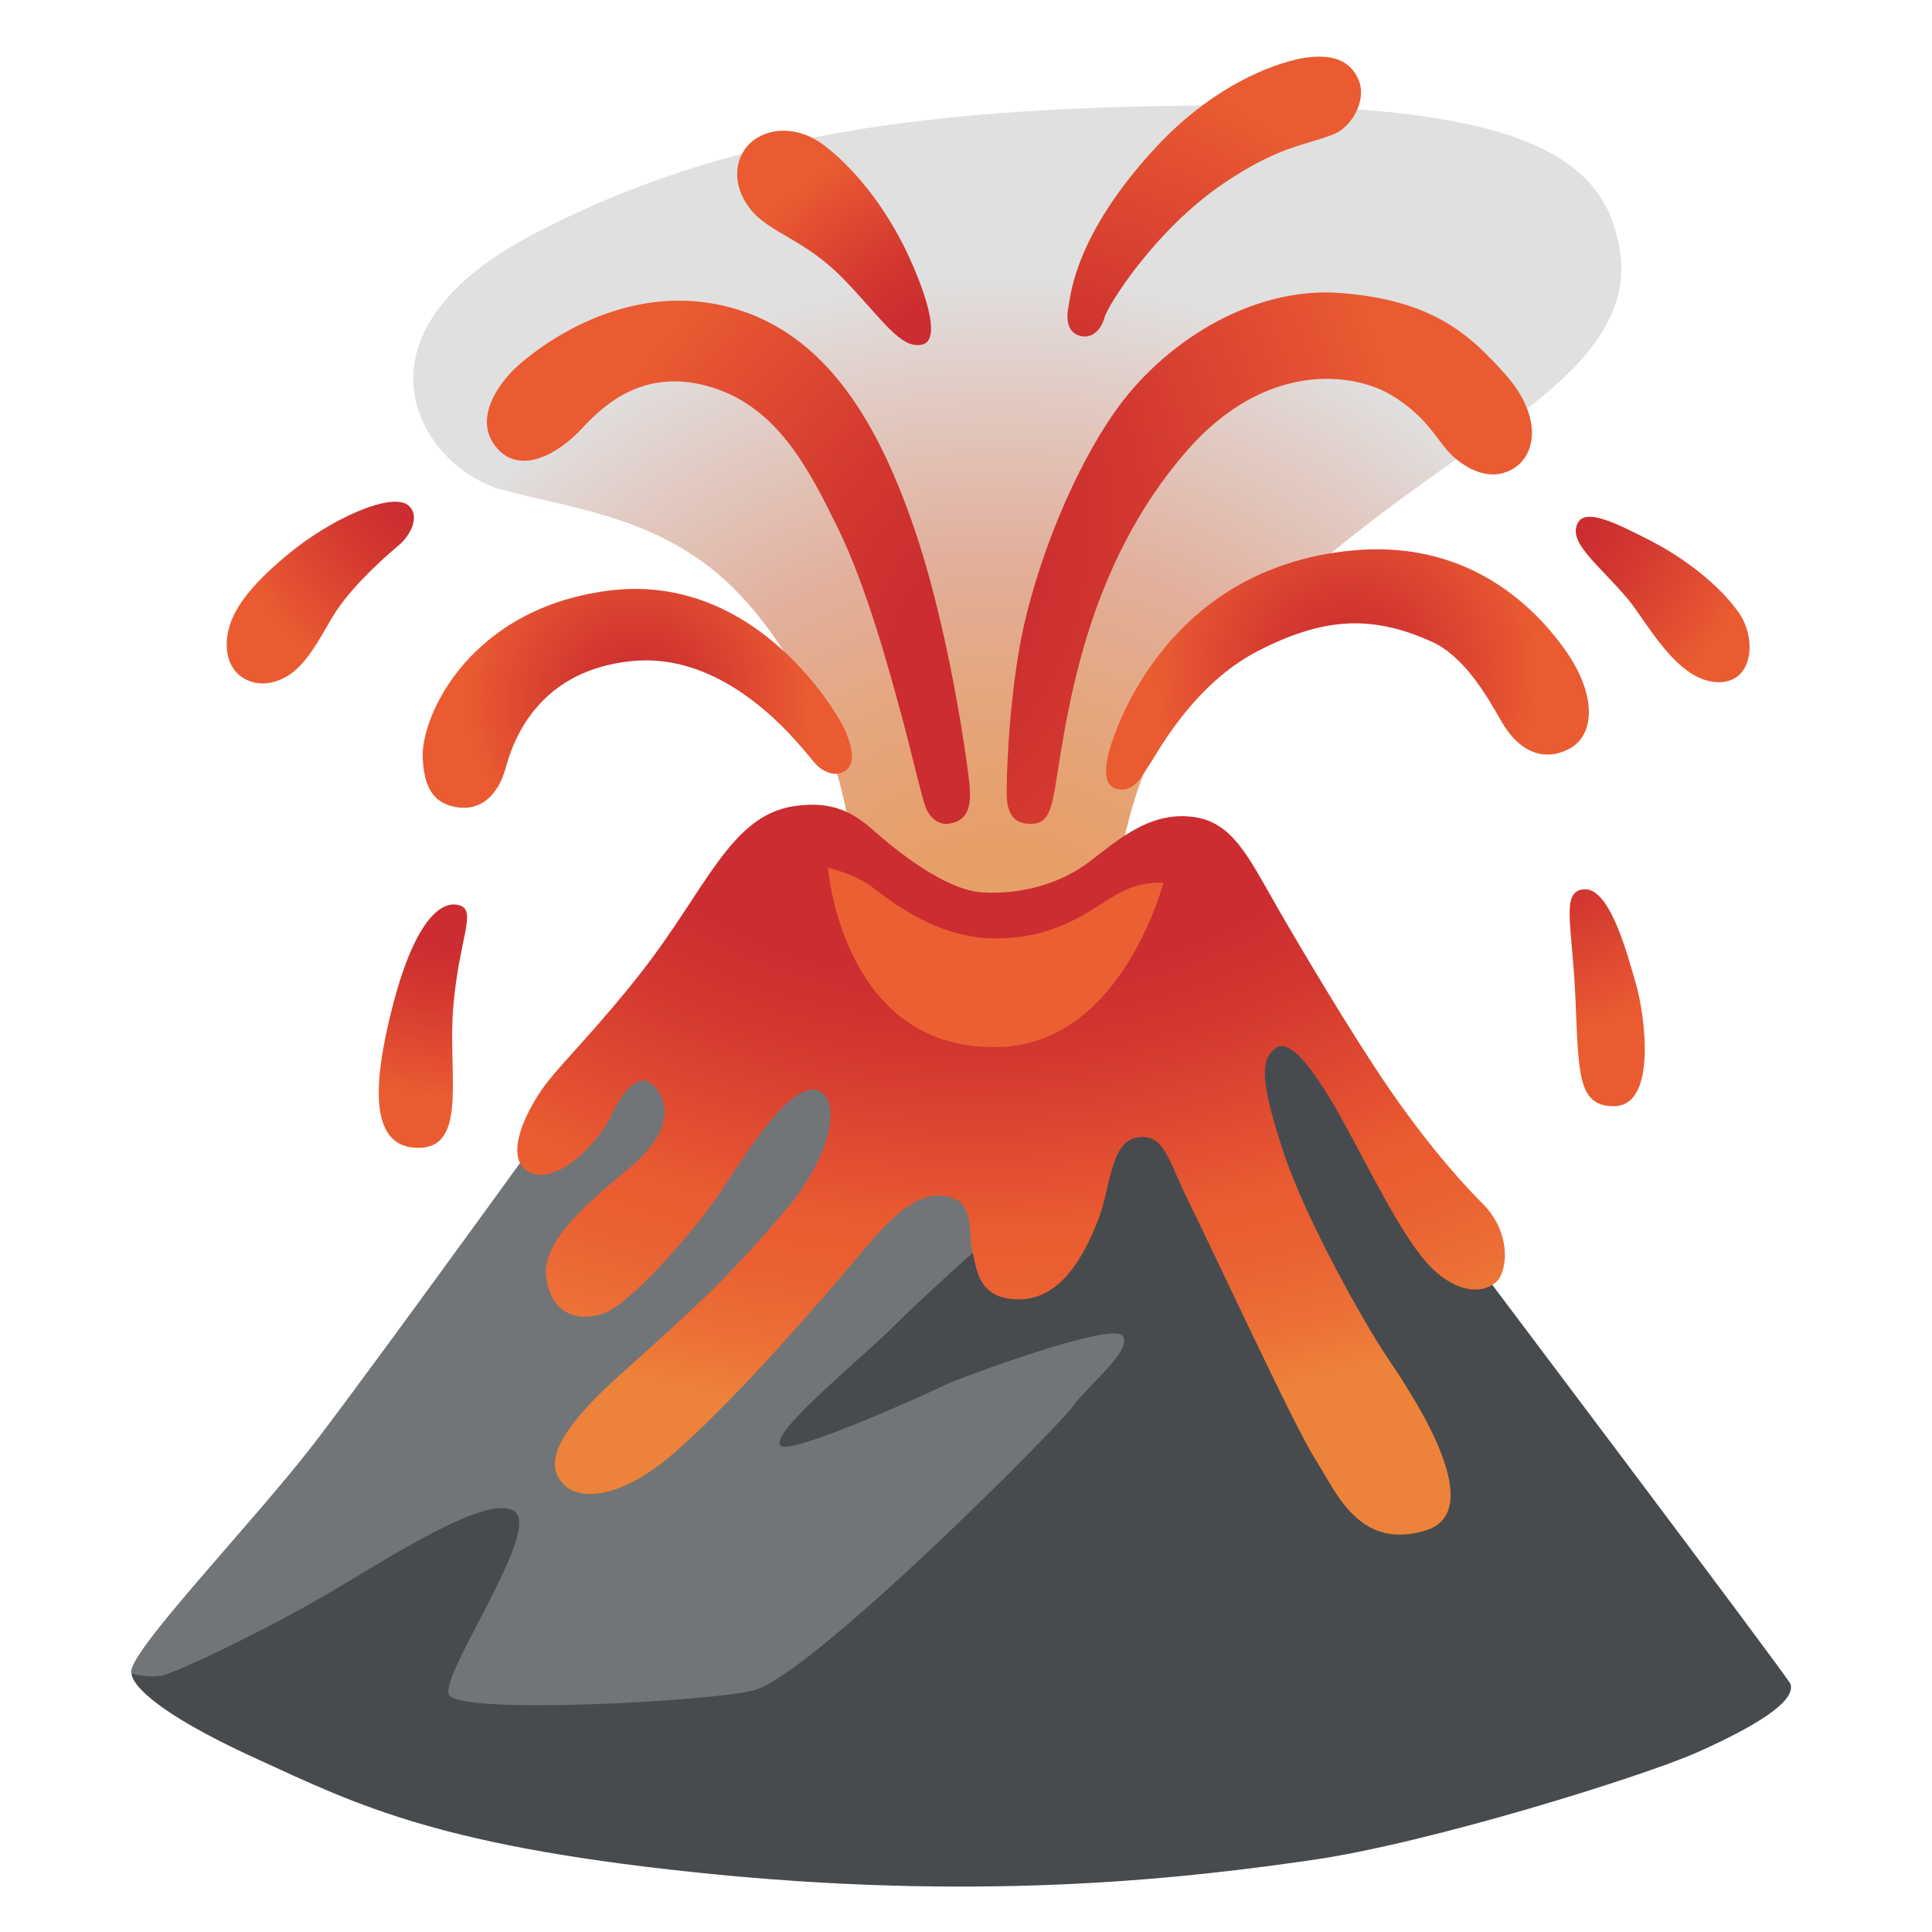 <svg width="256" height="256" viewBox="0 0 256 256" fill="none" xmlns="http://www.w3.org/2000/svg">
<path d="M147.103 127.832C147.103 127.832 146.56 104.757 158.097 91.024C169.635 77.291 184.475 66.841 193.818 60.257C203.161 53.672 216.35 45.417 214.699 33.617C213.048 21.797 203.826 13.965 163.715 13.965C123.605 13.965 96.019 17.69 70.467 31.14C44.914 44.591 55.747 61.988 66.621 64.928C76.225 67.526 88.448 68.573 98.133 78.902C115.712 97.629 113.859 126.463 113.859 126.463L147.103 127.832Z" fill="url(#paint0_radial_288_1763)"/>
<path d="M81.159 137.175C81.159 137.175 49.847 180.588 41.592 191.3C33.336 202.012 16.322 219.591 17.429 221.785C18.537 223.98 31.444 229.195 31.444 229.195C31.444 229.195 96.824 238.538 102.039 238.538C107.255 238.538 214.397 208.053 214.397 208.053C214.397 208.053 176.763 127.55 164.662 132.222C152.56 136.893 81.159 137.175 81.159 137.175V137.175Z" fill="#717578"/>
<path d="M132.263 162.989C132.263 162.989 122.92 171.225 118.531 175.634C114.141 180.044 101.838 189.931 103.429 191.562C104.738 192.911 123.303 184.474 125.236 183.507C126.887 182.682 147.385 175.07 148.754 177.004C150.124 178.937 144.163 183.507 142.17 186.346C140.317 188.984 107.597 221.946 99.865 223.98C94.307 225.45 60.58 227.282 59.472 224.524C58.365 221.785 71.554 203.099 68.272 200.341C64.969 197.602 51.499 206.442 43.545 211.113C35.592 215.785 23.228 221.765 21.295 222.047C19.362 222.329 17.449 221.765 17.449 221.765C17.449 221.765 16.865 225.208 33.94 233.021C47.391 239.183 58.385 244.841 95.213 248.405C132.042 251.969 158.399 248.687 173.783 246.472C189.167 244.277 217.458 235.478 224.888 232.196C232.298 228.893 238.036 225.49 237.251 223.134C236.969 222.309 194.12 165.446 194.12 165.446L171.004 131.134L132.263 162.989Z" fill="#474B4E"/>
<path d="M105.261 106.81C96.704 108.079 93.663 117.784 84.763 129.101C79.629 135.625 75.239 140.055 72.802 143.035C70.064 146.397 66.44 153.324 70.064 155.277C73.688 157.23 79.286 151.391 80.817 148.169C82.327 144.968 84.582 141.686 86.696 143.941C88.81 146.196 88.951 150.122 83.535 154.653C78.098 159.184 71.755 164.459 72.359 169.151C72.963 173.842 76.125 175.191 79.749 174.124C83.374 173.077 92.133 162.949 95.455 157.975C98.778 153.002 104.053 144.384 107.678 144.384C111.302 144.384 111.242 151.935 104.053 160.392C95.757 170.158 91.71 173.54 81.864 182.44C71.635 191.663 72.963 194.965 74.776 196.777C76.588 198.589 81.723 199.032 89.112 192.71C96.502 186.367 106.933 174.446 111.463 169.151C115.994 163.875 120.061 158.136 124.753 158.439C129.444 158.741 128.216 163.412 128.82 165.687C129.424 167.943 129.424 172.171 135.002 172.171C140.579 172.171 143.6 166.432 145.412 161.902C147.224 157.371 147.063 151.331 150.688 150.727C154.312 150.122 154.755 153.747 157.634 159.486C160.494 165.224 171.528 189.065 174.246 193.293C176.965 197.522 179.985 205.516 188.885 202.798C197.785 200.079 186.328 183.628 183.609 179.541C180.891 175.473 173.038 161.721 170.018 152.519C166.997 143.317 166.997 140.437 168.971 138.927C170.924 137.417 174.246 141.645 178.636 149.8C183.005 157.955 186.791 165.506 190.254 168.527C193.718 171.547 196.738 171.245 198.248 169.876C199.758 168.527 200.362 163.392 196.436 159.465C192.509 155.539 188.059 150.102 183.851 143.941C179.2 137.115 172.595 126.08 168.971 119.738C165.346 113.395 163.272 109.046 158.339 108.28C151.956 107.294 147.365 112.066 143.741 114.623C140.116 117.18 135.143 118.55 130.149 118.248C125.176 117.946 118.531 112.509 115.812 110.093C113.114 107.717 110.396 106.065 105.261 106.81V106.81Z" fill="url(#paint1_radial_288_1763)"/>
<path d="M109.711 114.986C109.711 114.986 113.134 115.71 115.631 117.583C118.128 119.456 124.269 124.47 132.263 124.349C140.257 124.248 144.707 120.402 147.929 118.529C151.151 116.657 154.151 116.979 154.151 116.979C154.151 116.979 148.734 138.101 132.646 138.726C111.604 139.551 109.711 114.986 109.711 114.986V114.986Z" fill="#EC5F32"/>
<path d="M209.746 117.845C206.806 118.268 208.336 122.476 208.759 132.423C209.182 142.37 209.081 146.558 213.813 146.579C219.733 146.599 217.88 134.094 216.753 130.309C215.645 126.523 213.29 117.341 209.746 117.845Z" fill="url(#paint2_radial_288_1763)"/>
<path d="M209.041 69.338C207.752 71.915 211.84 74.815 215.625 79.285C218.182 82.325 221.928 89.796 227.123 90.359C232.318 90.923 232.922 84.681 230.344 81.097C227.827 77.593 223.478 74.09 218.565 71.573C213.672 69.056 210.028 67.365 209.041 69.338V69.338Z" fill="url(#paint3_radial_288_1763)"/>
<path d="M142.734 44.37C144.284 45.074 145.815 44.088 146.378 41.994C146.741 40.604 152.943 30.536 162.084 24.334C169.514 19.28 173.018 19.28 176.804 17.75C179.099 16.804 181.153 13.26 180.025 10.602C178.958 8.065 176.663 7.098 172.877 7.662C170.481 8.025 161.742 10.26 153.104 19.582C142.452 31.08 141.888 39.074 141.606 40.463C141.324 41.853 141.244 43.685 142.734 44.37Z" fill="url(#paint4_radial_288_1763)"/>
<path d="M122.256 45.638C119.376 46.403 116.92 42.275 111.745 36.939C106.55 31.603 101.939 30.919 99.402 27.677C96.865 24.435 97.308 20.811 99.543 18.837C101.778 16.884 105.704 16.602 109.208 19.26C112.712 21.918 117.202 26.972 120.423 33.979C122.175 37.765 124.934 44.933 122.256 45.638V45.638Z" fill="url(#paint5_radial_288_1763)"/>
<path d="M54.177 67.022C52.143 65.109 44.048 68.492 37.847 73.707C34.887 76.184 31.907 79.124 30.678 82.204C29.651 84.822 29.692 88.144 32.108 89.755C34.283 91.205 36.941 90.52 38.793 89.091C41.35 87.097 43.122 83.091 44.612 80.876C47.23 77.01 51.579 73.325 53.009 72.096C54.318 70.949 55.707 68.452 54.177 67.022V67.022Z" fill="url(#paint6_radial_288_1763)"/>
<path d="M60.882 119.959C58.546 119.234 55.043 121.791 52.103 133.027C49.505 142.974 48.7 151.935 55.244 152.096C62.13 152.277 59.271 142.249 60.077 133.208C60.882 124.167 63.218 120.664 60.882 119.959Z" fill="url(#paint7_radial_288_1763)"/>
<path d="M60.258 106.911C64.104 107.676 66.117 104.757 66.903 102.079C67.527 99.944 70.165 88.829 83.897 87.581C97.187 86.373 106.691 99.743 108.06 101.213C109.449 102.683 111.262 102.944 112.288 101.897C113.195 100.991 113.013 99.32 112.107 97.065C111.161 94.648 100.187 75.781 80.695 78.258C62.231 80.594 55.848 94.83 56.009 100.266C56.15 104.072 57.237 106.307 60.258 106.911Z" fill="url(#paint8_radial_288_1763)"/>
<path d="M147.808 104.475C150.305 105.3 151.473 102.521 152.379 101.213C153.285 99.904 158.097 90.682 166.655 86.272C175.233 81.862 181.676 81.379 189.751 85.044C194.04 86.997 197.06 92.272 198.892 95.494C201.349 99.823 204.772 100.971 208.034 99.159C211.296 97.367 211.779 91.97 206.967 85.527C203.081 80.312 194.382 71.412 178.958 72.962C154.392 75.419 147.768 96.944 147.123 98.998C146.419 101.374 146.097 103.911 147.808 104.475V104.475Z" fill="url(#paint9_radial_288_1763)"/>
<path d="M135.968 109.126C138.525 109.388 139.19 108.26 139.895 103.83C141.506 93.863 143.982 75.036 157.191 59.814C167.622 47.793 179.361 49.242 184.536 52.464C189.066 55.283 190.174 57.981 192.006 59.934C193.838 61.888 197.523 64.223 200.825 61.888C203.584 59.955 204.269 55.021 199.476 49.625C194.684 44.228 189.791 39.819 177.77 38.832C165.749 37.846 153.869 45.578 147.486 54.901C141.103 64.223 136.451 77.453 134.982 86.413C133.512 95.373 133.391 103.327 133.391 105.179C133.391 107.012 133.874 108.905 135.968 109.126V109.126Z" fill="url(#paint10_radial_288_1763)"/>
<path d="M125.719 109.146C128.397 108.743 128.78 106.69 128.417 103.508C128.055 100.327 125.659 82.829 120.866 69.217C116.094 55.605 108.865 42.92 94.75 40.282C80.655 37.644 69.44 47.551 67.869 49.182C65.412 51.739 62.855 56.008 65.916 59.451C68.977 62.894 73.93 60.216 77.111 56.773C80.293 53.33 85.649 48.638 94.368 51.337C103.066 54.035 107.194 62.19 111 69.922C114.806 77.654 117.826 88.789 119.417 94.669C121.007 100.548 122.014 105.2 122.638 106.931C123.263 108.542 124.491 109.327 125.719 109.146V109.146Z" fill="url(#paint11_radial_288_1763)"/>
<defs>
<radialGradient id="paint0_radial_288_1763" cx="0" cy="0" r="1" gradientUnits="userSpaceOnUse" gradientTransform="translate(132.074 130.404) scale(106.534)">
<stop offset="0.174" stop-color="#E79F68"/>
<stop offset="0.278" stop-color="#E6A272"/>
<stop offset="0.453" stop-color="#E3AB8D"/>
<stop offset="0.531" stop-color="#E2AF9B"/>
<stop offset="0.783" stop-color="#E1D1CC"/>
<stop offset="0.883" stop-color="#E0E0E0"/>
</radialGradient>
<radialGradient id="paint1_radial_288_1763" cx="0" cy="0" r="1" gradientUnits="userSpaceOnUse" gradientTransform="translate(129.489 90.166) rotate(90) scale(101.003 147.07)">
<stop offset="0.39" stop-color="#CB2D30"/>
<stop offset="0.492" stop-color="#D23730"/>
<stop offset="0.665" stop-color="#E45231"/>
<stop offset="0.715" stop-color="#EA5B31"/>
<stop offset="0.792" stop-color="#EA6032"/>
<stop offset="0.887" stop-color="#EC6F36"/>
<stop offset="0.967" stop-color="#ED823A"/>
</radialGradient>
<radialGradient id="paint2_radial_288_1763" cx="0" cy="0" r="1" gradientUnits="userSpaceOnUse" gradientTransform="translate(205.243 111.711) scale(24.66)">
<stop offset="0.045" stop-color="#CB2D30"/>
<stop offset="0.344" stop-color="#D23730"/>
<stop offset="0.851" stop-color="#E45231"/>
<stop offset="1" stop-color="#EA5B31"/>
</radialGradient>
<radialGradient id="paint3_radial_288_1763" cx="0" cy="0" r="1" gradientUnits="userSpaceOnUse" gradientTransform="translate(201.993 65.361) scale(31.666)">
<stop offset="0.294" stop-color="#CB2D30"/>
<stop offset="0.515" stop-color="#D23730"/>
<stop offset="0.89" stop-color="#E45231"/>
<stop offset="1" stop-color="#EA5B31"/>
</radialGradient>
<radialGradient id="paint4_radial_288_1763" cx="0" cy="0" r="1" gradientUnits="userSpaceOnUse" gradientTransform="translate(141.018 56.419) scale(47.72)">
<stop offset="0.045" stop-color="#CB2D30"/>
<stop offset="0.344" stop-color="#D23730"/>
<stop offset="0.851" stop-color="#E45231"/>
<stop offset="1" stop-color="#EA5B31"/>
</radialGradient>
<radialGradient id="paint5_radial_288_1763" cx="0" cy="0" r="1" gradientUnits="userSpaceOnUse" gradientTransform="translate(130.449 54.792) scale(38.377)">
<stop offset="0.423" stop-color="#CB2D30"/>
<stop offset="0.604" stop-color="#D23730"/>
<stop offset="0.91" stop-color="#E45231"/>
<stop offset="1" stop-color="#EA5B31"/>
</radialGradient>
<radialGradient id="paint6_radial_288_1763" cx="0" cy="0" r="1" gradientUnits="userSpaceOnUse" gradientTransform="translate(62.155 60.482) scale(33.343)">
<stop offset="0.341" stop-color="#CB2D30"/>
<stop offset="0.547" stop-color="#D23730"/>
<stop offset="0.897" stop-color="#E45231"/>
<stop offset="1" stop-color="#EA5B31"/>
</radialGradient>
<radialGradient id="paint7_radial_288_1763" cx="0" cy="0" r="1" gradientUnits="userSpaceOnUse" gradientTransform="translate(61.341 106.825) scale(38.427)">
<stop offset="0.483" stop-color="#CB2D30"/>
<stop offset="0.645" stop-color="#D23730"/>
<stop offset="0.919" stop-color="#E45231"/>
<stop offset="1" stop-color="#EA5B31"/>
</radialGradient>
<radialGradient id="paint8_radial_288_1763" cx="0" cy="0" r="1" gradientUnits="userSpaceOnUse" gradientTransform="translate(84.465 92.54) scale(22.57)">
<stop offset="0.045" stop-color="#CB2D30"/>
<stop offset="0.344" stop-color="#D23730"/>
<stop offset="0.851" stop-color="#E45231"/>
<stop offset="1" stop-color="#EA5B31"/>
</radialGradient>
<radialGradient id="paint9_radial_288_1763" cx="0" cy="0" r="1" gradientUnits="userSpaceOnUse" gradientTransform="translate(178.559 88.706) scale(25.272)">
<stop offset="0.045" stop-color="#CB2D30"/>
<stop offset="0.344" stop-color="#D23730"/>
<stop offset="0.851" stop-color="#E45231"/>
<stop offset="1" stop-color="#EA5B31"/>
</radialGradient>
<radialGradient id="paint10_radial_288_1763" cx="0" cy="0" r="1" gradientUnits="userSpaceOnUse" gradientTransform="translate(101.18 70.24) scale(84.745)">
<stop offset="0.394" stop-color="#CB2D30"/>
<stop offset="0.584" stop-color="#D23730"/>
<stop offset="0.906" stop-color="#E45231"/>
<stop offset="1" stop-color="#EA5B31"/>
</radialGradient>
<radialGradient id="paint11_radial_288_1763" cx="0" cy="0" r="1" gradientUnits="userSpaceOnUse" gradientTransform="translate(152.399 94.63) scale(81.147)">
<stop offset="0.42" stop-color="#CB2D30"/>
<stop offset="0.602" stop-color="#D23730"/>
<stop offset="0.91" stop-color="#E45231"/>
<stop offset="1" stop-color="#EA5B31"/>
</radialGradient>
</defs>
</svg>
